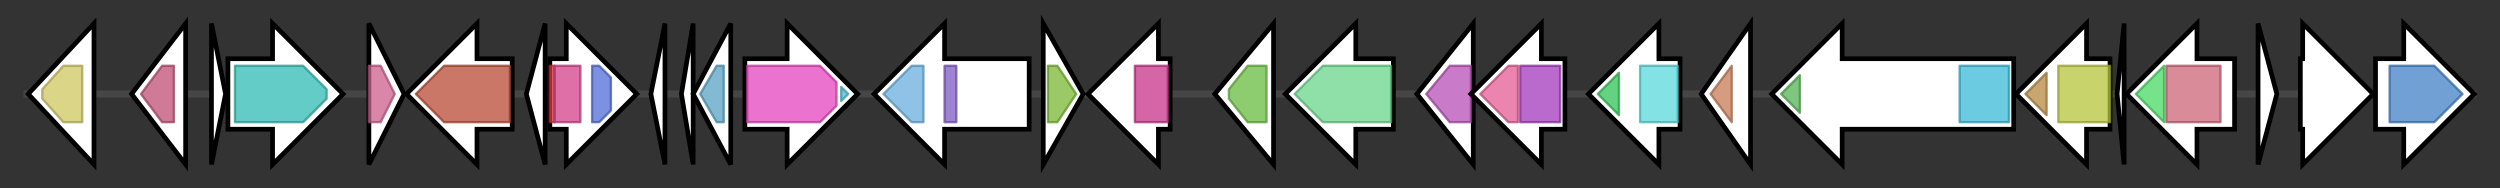 <svg version="1.1" baseProfile="full" xmlns="http://www.w3.org/2000/svg" width="1063.967" height="80">
	<rect width="100%" height="100%" fill="#333333" stroke="none"/>
	<g>
		<line x1="10" y1="40.0" x2="1053.967" y2="40.0" style="stroke:rgb(70,70,70); stroke-width:3 "/>
		<g>
			<title> (ctg1_6)</title>
			<polygon class=" (ctg1_6)" points="12,40 40,10 40,70" fill="rgb(255,255,255)" fill-opacity="1.0" stroke="rgb(0,0,0)" stroke-width="2"  />
			<g>
				<title>Lactamase_B (PF00753)
"Metallo-beta-lactamase superfamily"</title>
				<polygon class="PF00753" points="18,38 27,28 35,28 35,52 27,52 18,42" stroke-linejoin="round" width="17" height="24" fill="rgb(206,198,96)" stroke="rgb(164,158,76)" stroke-width="1" opacity="0.75" />
			</g>
		</g>
		<g>
			<title> (ctg1_7)</title>
			<polygon class=" (ctg1_7)" points="56,40 79,10 79,70" fill="rgb(255,255,255)" fill-opacity="1.0" stroke="rgb(0,0,0)" stroke-width="2"  />
			<g>
				<title>HhH-GPD (PF00730)
"HhH-GPD superfamily base excision DNA repair protein"</title>
				<polygon class="PF00730" points="60,40 69,28 74,28 74,52 69,52 60,40" stroke-linejoin="round" width="14" height="24" fill="rgb(190,78,115)" stroke="rgb(152,62,92)" stroke-width="1" opacity="0.75" />
			</g>
		</g>
		<g>
			<title> (ctg1_8)</title>
			<polygon class=" (ctg1_8)" points="90,10 96,40 90,70" fill="rgb(255,255,255)" fill-opacity="1.0" stroke="rgb(0,0,0)" stroke-width="2"  />
		</g>
		<g>
			<title> (ctg1_9)</title>
			<polygon class=" (ctg1_9)" points="97,25 116,25 116,10 146,40 116,70 116,55 97,55" fill="rgb(255,255,255)" fill-opacity="1.0" stroke="rgb(0,0,0)" stroke-width="2"  />
			<g>
				<title>SSF (PF00474)
"Sodium:solute symporter family"</title>
				<polygon class="PF00474" points="100,28 129,28 139,38 139,42 129,52 100,52" stroke-linejoin="round" width="39" height="24" fill="rgb(49,186,178)" stroke="rgb(39,148,142)" stroke-width="1" opacity="0.75" />
			</g>
		</g>
		<g>
			<title> (ctg1_10)</title>
			<polygon class=" (ctg1_10)" points="157,10 172,40 157,70" fill="rgb(255,255,255)" fill-opacity="1.0" stroke="rgb(0,0,0)" stroke-width="2"  />
			<g>
				<title>DUF2512 (PF10710)
"Protein of unknown function (DUF2512)"</title>
				<polygon class="PF10710" points="157,28 162,28 168,40 162,52 157,52" stroke-linejoin="round" width="13" height="24" fill="rgb(204,93,140)" stroke="rgb(163,74,112)" stroke-width="1" opacity="0.75" />
			</g>
		</g>
		<g>
			<title> (ctg1_11)</title>
			<polygon class=" (ctg1_11)" points="218,25 203,25 203,10 173,40 203,70 203,55 218,55" fill="rgb(255,255,255)" fill-opacity="1.0" stroke="rgb(0,0,0)" stroke-width="2"  />
			<g>
				<title>Amino_oxidase (PF01593)
"Flavin containing amine oxidoreductase"</title>
				<polygon class="PF01593" points="177,40 189,28 217,28 217,52 189,52" stroke-linejoin="round" width="43" height="24" fill="rgb(184,74,52)" stroke="rgb(147,59,41)" stroke-width="1" opacity="0.75" />
			</g>
		</g>
		<g>
			<title> (ctg1_12)</title>
			<polygon class=" (ctg1_12)" points="224,40 232,10 232,70" fill="rgb(255,255,255)" fill-opacity="1.0" stroke="rgb(0,0,0)" stroke-width="2"  />
		</g>
		<g>
			<title> (ctg1_13)</title>
			<polygon class=" (ctg1_13)" points="234,25 241,25 241,10 271,40 241,70 241,55 234,55" fill="rgb(255,255,255)" fill-opacity="1.0" stroke="rgb(0,0,0)" stroke-width="2"  />
			<g>
				<title>ADH_N_assoc (PF13823)
"Alcohol dehydrogenase GroES-associated"</title>
				<rect class="PF13823" x="234" y="28" stroke-linejoin="round" width="2" height="24" fill="rgb(221,55,66)" stroke="rgb(176,44,52)" stroke-width="1" opacity="0.75" />
			</g>
			<g>
				<title>ADH_N (PF08240)
"Alcohol dehydrogenase GroES-like domain"</title>
				<rect class="PF08240" x="236" y="28" stroke-linejoin="round" width="11" height="24" fill="rgb(211,65,138)" stroke="rgb(168,51,110)" stroke-width="1" opacity="0.75" />
			</g>
			<g>
				<title>ADH_zinc_N (PF00107)
"Zinc-binding dehydrogenase"</title>
				<polygon class="PF00107" points="252,28 255,28 260,33 260,47 255,52 252,52" stroke-linejoin="round" width="8" height="24" fill="rgb(81,108,215)" stroke="rgb(64,86,172)" stroke-width="1" opacity="0.75" />
			</g>
		</g>
		<g>
			<title> (ctg1_14)</title>
			<polygon class=" (ctg1_14)" points="277,40 283,10 283,70" fill="rgb(255,255,255)" fill-opacity="1.0" stroke="rgb(0,0,0)" stroke-width="2"  />
		</g>
		<g>
			<title> (ctg1_15)</title>
			<polygon class=" (ctg1_15)" points="290,40 295,10 295,70" fill="rgb(255,255,255)" fill-opacity="1.0" stroke="rgb(0,0,0)" stroke-width="2"  />
		</g>
		<g>
			<title> (ctg1_16)</title>
			<polygon class=" (ctg1_16)" points="295,40 311,10 311,70" fill="rgb(255,255,255)" fill-opacity="1.0" stroke="rgb(0,0,0)" stroke-width="2"  />
			<g>
				<title>tRNA_edit (PF04073)
"Aminoacyl-tRNA editing domain"</title>
				<polygon class="PF04073" points="298,40 305,28 308,28 308,52 305,52" stroke-linejoin="round" width="12" height="24" fill="rgb(87,163,195)" stroke="rgb(69,130,156)" stroke-width="1" opacity="0.75" />
			</g>
		</g>
		<g>
			<title> (ctg1_17)</title>
			<polygon class=" (ctg1_17)" points="317,25 335,25 335,10 365,40 335,70 335,55 317,55" fill="rgb(255,255,255)" fill-opacity="1.0" stroke="rgb(0,0,0)" stroke-width="2"  />
			<g>
				<title>Na_H_Exchanger (PF00999)
"Sodium/hydrogen exchanger family"</title>
				<polygon class="PF00999" points="318,28 349,28 356,35 356,45 349,52 318,52" stroke-linejoin="round" width="38" height="24" fill="rgb(229,67,191)" stroke="rgb(183,53,152)" stroke-width="1" opacity="0.75" />
			</g>
			<g>
				<title>TrkA_C (PF02080)
"TrkA-C domain"</title>
				<polygon class="PF02080" points="358,37 361,40 358,43" stroke-linejoin="round" width="6" height="24" fill="rgb(76,186,211)" stroke="rgb(60,148,168)" stroke-width="1" opacity="0.75" />
			</g>
		</g>
		<g>
			<title> (ctg1_18)</title>
			<polygon class=" (ctg1_18)" points="438,25 402,25 402,10 372,40 402,70 402,55 438,55" fill="rgb(255,255,255)" fill-opacity="1.0" stroke="rgb(0,0,0)" stroke-width="2"  />
			<g>
				<title>MCPsignal (PF00015)
"Methyl-accepting chemotaxis protein (MCP) signalling domain"</title>
				<polygon class="PF00015" points="376,40 388,28 393,28 393,52 388,52 376,40" stroke-linejoin="round" width="17" height="24" fill="rgb(104,174,223)" stroke="rgb(83,139,178)" stroke-width="1" opacity="0.75" />
			</g>
			<g>
				<title>HAMP (PF00672)
"HAMP domain"</title>
				<rect class="PF00672" x="402" y="28" stroke-linejoin="round" width="5" height="24" fill="rgb(124,89,195)" stroke="rgb(99,71,156)" stroke-width="1" opacity="0.75" />
			</g>
		</g>
		<g>
			<title> (ctg1_19)</title>
			<polygon class=" (ctg1_19)" points="444,10 461,40 444,70" fill="rgb(255,255,255)" fill-opacity="1.0" stroke="rgb(0,0,0)" stroke-width="2"  />
			<g>
				<title>Acetyltransf_1 (PF00583)
"Acetyltransferase (GNAT) family"</title>
				<polygon class="PF00583" points="446,28 450,28 458,40 450,52 446,52" stroke-linejoin="round" width="13" height="24" fill="rgb(121,183,50)" stroke="rgb(96,146,39)" stroke-width="1" opacity="0.75" />
			</g>
		</g>
		<g>
			<title> (ctg1_20)</title>
			<polygon class=" (ctg1_20)" points="498,25 493,25 493,10 463,40 493,70 493,55 498,55" fill="rgb(255,255,255)" fill-opacity="1.0" stroke="rgb(0,0,0)" stroke-width="2"  />
			<g>
				<title>ArAE_1 (PF06081)
"Aromatic acid exporter family member 1"</title>
				<rect class="PF06081" x="483" y="28" stroke-linejoin="round" width="14" height="24" fill="rgb(199,50,137)" stroke="rgb(159,40,109)" stroke-width="1" opacity="0.75" />
			</g>
		</g>
		<g>
			<title> (ctg1_21)</title>
			<polygon class=" (ctg1_21)" points="517,40 542,10 542,70" fill="rgb(255,255,255)" fill-opacity="1.0" stroke="rgb(0,0,0)" stroke-width="2"  />
			<g>
				<title>Pkinase (PF00069)
"Protein kinase domain"</title>
				<polygon class="PF00069" points="523,38 531,28 539,28 539,52 531,52 523,42" stroke-linejoin="round" width="16" height="24" fill="rgb(104,187,65)" stroke="rgb(83,149,51)" stroke-width="1" opacity="0.75" />
			</g>
		</g>
		<g>
			<title> (ctg1_22)</title>
			<polygon class=" (ctg1_22)" points="593,25 577,25 577,10 547,40 577,70 577,55 593,55" fill="rgb(255,255,255)" fill-opacity="1.0" stroke="rgb(0,0,0)" stroke-width="2"  />
			<g>
				<title>Aldedh (PF00171)
"Aldehyde dehydrogenase family"</title>
				<polygon class="PF00171" points="551,40 563,28 592,28 592,52 563,52" stroke-linejoin="round" width="45" height="24" fill="rgb(105,213,139)" stroke="rgb(84,170,111)" stroke-width="1" opacity="0.75" />
			</g>
		</g>
		<g>
			<title> (ctg1_23)</title>
			<polygon class=" (ctg1_23)" points="603,40 627,10 627,70" fill="rgb(255,255,255)" fill-opacity="1.0" stroke="rgb(0,0,0)" stroke-width="2"  />
			<g>
				<title>S6PP (PF05116)
"Sucrose-6F-phosphate phosphohydrolase"</title>
				<polygon class="PF05116" points="607,40 617,28 626,28 626,52 617,52" stroke-linejoin="round" width="23" height="24" fill="rgb(182,78,181)" stroke="rgb(145,62,144)" stroke-width="1" opacity="0.75" />
			</g>
		</g>
		<g>
			<title> (ctg1_24)</title>
			<polygon class=" (ctg1_24)" points="666,25 656,25 656,10 626,40 656,70 656,55 666,55" fill="rgb(255,255,255)" fill-opacity="1.0" stroke="rgb(0,0,0)" stroke-width="2"  />
			<g>
				<title>Glycos_transf_1 (PF00534)
"Glycosyl transferases group 1"</title>
				<polygon class="PF00534" points="630,40 642,28 646,28 646,52 642,52" stroke-linejoin="round" width="17" height="24" fill="rgb(228,92,150)" stroke="rgb(182,73,119)" stroke-width="1" opacity="0.75" />
			</g>
			<g>
				<title>Glyco_transf_4 (PF13439)
"Glycosyltransferase Family 4"</title>
				<rect class="PF13439" x="647" y="28" stroke-linejoin="round" width="17" height="24" fill="rgb(162,57,186)" stroke="rgb(129,45,148)" stroke-width="1" opacity="0.75" />
			</g>
		</g>
		<g>
			<title> (ctg1_25)</title>
			<polygon class=" (ctg1_25)" points="715,25 706,25 706,10 676,40 706,70 706,55 715,55" fill="rgb(255,255,255)" fill-opacity="1.0" stroke="rgb(0,0,0)" stroke-width="2"  />
			<g>
				<title>HMG_CoA_synt_C (PF08540)
"Hydroxymethylglutaryl-coenzyme A synthase C terminal"</title>
				<polygon class="PF08540" points="680,40 689,31 689,49" stroke-linejoin="round" width="10" height="24" fill="rgb(49,194,86)" stroke="rgb(39,155,68)" stroke-width="1" opacity="0.75" />
			</g>
			<g>
				<title>HMG_CoA_synt_N (PF01154)
"Hydroxymethylglutaryl-coenzyme A synthase N terminal"</title>
				<rect class="PF01154" x="698" y="28" stroke-linejoin="round" width="16" height="24" fill="rgb(88,216,218)" stroke="rgb(70,172,174)" stroke-width="1" opacity="0.75" />
			</g>
		</g>
		<g>
			<title> (ctg1_26)</title>
			<polygon class=" (ctg1_26)" points="724,40 745,10 745,70" fill="rgb(255,255,255)" fill-opacity="1.0" stroke="rgb(0,0,0)" stroke-width="2"  />
			<g>
				<title>RVT_3 (PF13456)
"Reverse transcriptase-like"</title>
				<polygon class="PF13456" points="728,40 737,28 737,28 737,52 737,52" stroke-linejoin="round" width="12" height="24" fill="rgb(198,123,86)" stroke="rgb(158,98,68)" stroke-width="1" opacity="0.75" />
			</g>
		</g>
		<g>
			<title> (ctg1_27)</title>
			<polygon class=" (ctg1_27)" points="857,25 784,25 784,10 754,40 784,70 784,55 857,55" fill="rgb(255,255,255)" fill-opacity="1.0" stroke="rgb(0,0,0)" stroke-width="2"  />
			<g>
				<title>SbcC_Walker_B (PF13558)
"SbcC/RAD50-like, Walker B motif"</title>
				<polygon class="PF13558" points="758,40 766,32 766,48 758,40" stroke-linejoin="round" width="8" height="24" fill="rgb(84,179,84)" stroke="rgb(67,143,67)" stroke-width="1" opacity="0.75" />
			</g>
			<g>
				<title>AAA_23 (PF13476)
"AAA domain"</title>
				<rect class="PF13476" x="834" y="28" stroke-linejoin="round" width="21" height="24" fill="rgb(57,185,214)" stroke="rgb(45,147,171)" stroke-width="1" opacity="0.75" />
			</g>
		</g>
		<g>
			<title> (ctg1_28)</title>
			<polygon class=" (ctg1_28)" points="898,25 888,25 888,10 858,40 888,70 888,55 898,55" fill="rgb(255,255,255)" fill-opacity="1.0" stroke="rgb(0,0,0)" stroke-width="2"  />
			<g>
				<title>SbcD_C (PF12320)
"Type 5 capsule protein repressor C-terminal domain"</title>
				<polygon class="PF12320" points="862,40 871,31 871,49 862,40" stroke-linejoin="round" width="9" height="24" fill="rgb(182,136,65)" stroke="rgb(145,108,52)" stroke-width="1" opacity="0.75" />
			</g>
			<g>
				<title>Metallophos (PF00149)
"Calcineurin-like phosphoesterase"</title>
				<rect class="PF00149" x="876" y="28" stroke-linejoin="round" width="22" height="24" fill="rgb(181,197,58)" stroke="rgb(144,157,46)" stroke-width="1" opacity="0.75" />
			</g>
		</g>
		<g>
			<title> (ctg1_29)</title>
			<polygon class=" (ctg1_29)" points="901,40 904,10 904,70" fill="rgb(255,255,255)" fill-opacity="1.0" stroke="rgb(0,0,0)" stroke-width="2"  />
		</g>
		<g>
			<title> (ctg1_30)</title>
			<polygon class=" (ctg1_30)" points="951,25 935,25 935,10 905,40 935,70 935,55 951,55" fill="rgb(255,255,255)" fill-opacity="1.0" stroke="rgb(0,0,0)" stroke-width="2"  />
			<g>
				<title>YkuI_C (PF10388)
"EAL-domain associated signalling protein domain"</title>
				<polygon class="PF10388" points="909,40 921,28 921,28 921,52 921,52" stroke-linejoin="round" width="16" height="24" fill="rgb(73,216,98)" stroke="rgb(58,172,78)" stroke-width="1" opacity="0.75" />
			</g>
			<g>
				<title>EAL (PF00563)
"EAL domain"</title>
				<rect class="PF00563" x="922" y="28" stroke-linejoin="round" width="23" height="24" fill="rgb(204,100,120)" stroke="rgb(163,80,96)" stroke-width="1" opacity="0.75" />
			</g>
		</g>
		<g>
			<title> (ctg1_31)</title>
			<polygon class=" (ctg1_31)" points="961,10 969,40 961,70" fill="rgb(255,255,255)" fill-opacity="1.0" stroke="rgb(0,0,0)" stroke-width="2"  />
		</g>
		<g>
			<title> (ctg1_32)</title>
			<polygon class=" (ctg1_32)" points="979,25 980,25 980,10 1010,40 980,70 980,55 979,55" fill="rgb(255,255,255)" fill-opacity="1.0" stroke="rgb(0,0,0)" stroke-width="2"  />
		</g>
		<g>
			<title> (ctg1_33)</title>
			<polygon class=" (ctg1_33)" points="1011,25 1023,25 1023,10 1053,40 1023,70 1023,55 1011,55" fill="rgb(255,255,255)" fill-opacity="1.0" stroke="rgb(0,0,0)" stroke-width="2"  />
			<g>
				<title>COX1 (PF00115)
"Cytochrome C and Quinol oxidase polypeptide I"</title>
				<polygon class="PF00115" points="1017,28 1036,28 1048,40 1036,52 1017,52" stroke-linejoin="round" width="36" height="24" fill="rgb(64,128,197)" stroke="rgb(51,102,157)" stroke-width="1" opacity="0.75" />
			</g>
		</g>
	</g>
</svg>
